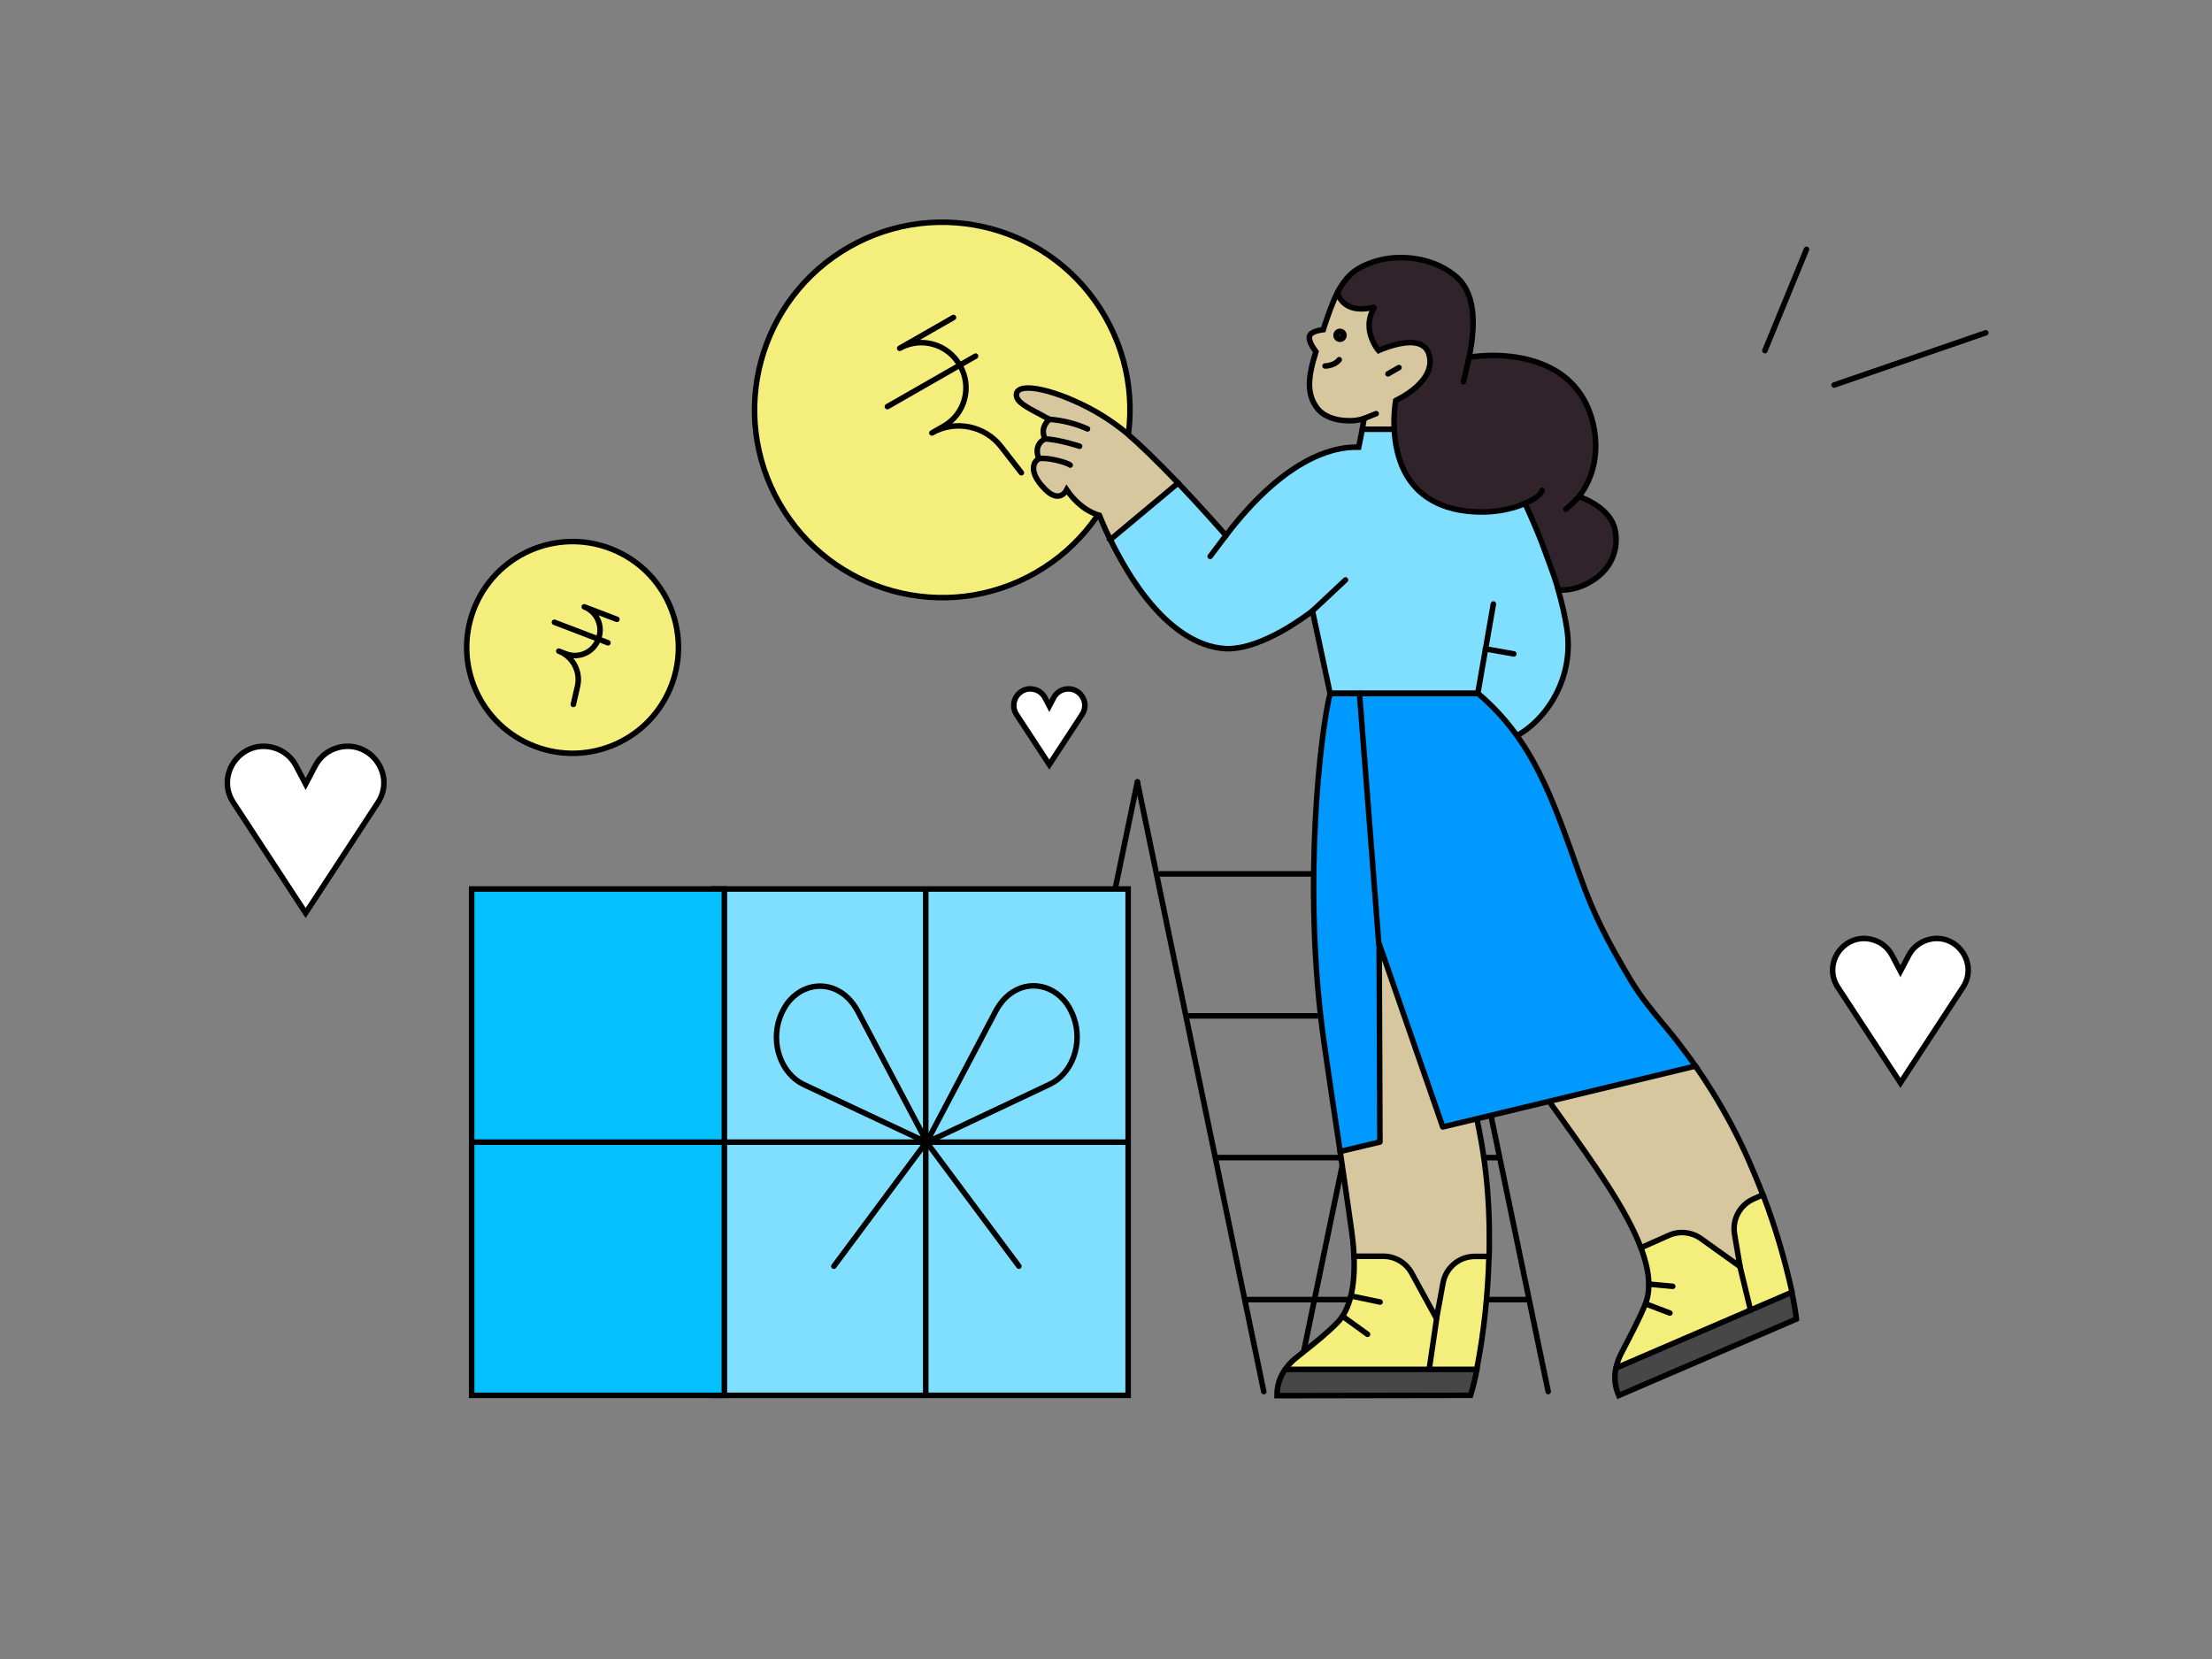 <svg xmlns="http://www.w3.org/2000/svg" height="1200" width="1600" version="1.1" xmlns:xlink="http://www.w3.org/1999/xlink" xmlns:svgjs="http://svgjs.com/svgjs"><rect width="100%" height="100%" fill="#808080" stroke="none"/><rect fill="transparent" width="1600" height="1200"></rect><g><path d="M1326.67 278.5L1436.37 240.73" stroke="#000000" stroke-width="4" stroke-linecap="round" stroke-linejoin="round" opacity="1" fill="none"></path><path d="M1276.59 253.61L1306.7 180.38" stroke="#000000" stroke-width="4" stroke-linecap="round" stroke-linejoin="round" opacity="1" fill="none"></path></g><g><path d="M822.7 565.56L914.13 1006.57" stroke="#000000" stroke-width="4" stroke-linecap="round" stroke-linejoin="round" opacity="1" fill="none"></path><path d="M839.38 632.1H1042.82" stroke="#000000" stroke-width="4" stroke-linecap="round" stroke-linejoin="round" opacity="1" fill="none"></path><path d="M860.07 734.8H1063.51" stroke="#000000" stroke-width="4" stroke-linecap="round" stroke-linejoin="round" opacity="1" fill="none"></path><path d="M880.76 837.33L1084.19 837.33" stroke="#000000" stroke-width="4" stroke-linecap="round" stroke-linejoin="round" opacity="1" fill="none"></path><path d="M901.44 940.03H1104.88" stroke="#000000" stroke-width="4" stroke-linecap="round" stroke-linejoin="round" opacity="1" fill="none"></path><path d="M1028.42 565.56L1119.85 1006.57" stroke="#000000" stroke-width="4" stroke-linecap="round" stroke-linejoin="round" opacity="1" fill="none"></path><path d="M1028.42 565.56L936.99 1006.57" stroke="#000000" stroke-width="4" stroke-linecap="round" stroke-linejoin="round" opacity="1" fill="none"></path><path d="M822.7 565.56L731.27 1006.57" stroke="#000000" stroke-width="4" stroke-linecap="round" stroke-linejoin="round" opacity="1" fill="none"></path></g><g><path d="M749.02 414.33C814.09 377.08 836.64 294.13 799.38 229.06 762.13 163.98 679.19 141.44 614.11 178.69 549.04 215.95 526.49 298.89 563.75 363.97 601 429.04 683.94 451.59 749.02 414.33Z" fill="#f4ee7c" opacity="1" stroke-width="4" stroke="#000000"></path><path d="M738.8 341.97L724.19 323.18C712.37 307.85 690.86 303.55 674.08 313.16L682.93 308.09C698.25 299.12 703.21 279.46 694.32 264.29 685.65 248.78 666.27 243.26 650.77 251.93L689.69 229.65" stroke="#000000" stroke-width="4" stroke-linecap="round" stroke-linejoin="round" opacity="1" fill="none"></path><path d="M705.68 257.58L641.89 294.1" stroke="#000000" stroke-width="4" stroke-linecap="round" stroke-linejoin="round" opacity="1" fill="none"></path></g><g><path d="M244.15 540.85C237.21 542.79 231.4 547.46 228.01 553.92L221.08 567.15 214.14 553.92C210.75 547.46 204.94 542.79 198 540.85 174.61 534.23 155.57 560.21 168.8 580.54L221.08 660.4 273.35 580.54C286.58 560.21 267.54 534.23 244.15 540.85Z" fill="#ffffff" opacity="1" stroke-width="4" stroke="#000000"></path></g><g><path d="M816.02 643.03H516.46V1009.29H816.02V643.03Z" fill="#80dfff" opacity="1" stroke-width="4" stroke="#000000"></path><path d="M523.96 643.03H341.15V1009.29H523.96V643.03Z" fill="#04c0ff" opacity="1" stroke-width="4" stroke="#000000"></path><path d="M523.96 1009.29H341.15V895.25L523.96 969.81V1009.29Z" fill="#80dfff00" opacity="0" stroke-width="4" stroke="#ffffff00"></path><path d="M342.65 826.16H813.77" stroke="#000000" stroke-width="4" stroke-linecap="round" stroke-linejoin="round" opacity="1" fill="none"></path><path d="M669.62 645.01V1009.29" stroke="#000000" stroke-width="4" stroke-linecap="round" stroke-linejoin="round" opacity="1" fill="none"></path><path d="M670.56 826.38L581.4 784.49C565.26 776.82 557.37 755.32 563.94 736.46 565.26 732.73 566.95 729.44 569.01 726.37 580.27 710.8 600.17 708.83 613.5 721.99 616.12 724.62 618.19 727.47 620.06 730.76L670.56 826.38Z" stroke="#000000" stroke-width="4" stroke-linecap="round" stroke-linejoin="round" opacity="1" fill="none"></path><path d="M670.18 826.38L759.34 784.27C775.48 776.6 783.36 755.1 776.79 736.24 775.48 732.51 773.79 729.22 771.72 726.15 760.46 710.58 740.57 708.61 727.24 721.77 724.61 724.4 722.55 727.25 720.67 730.54L670.18 826.38Z" stroke="#000000" stroke-width="4" stroke-linecap="round" stroke-linejoin="round" opacity="1" fill="none"></path><path d="M670.37 826.38L737 915.86" stroke="#000000" stroke-width="4" stroke-linecap="round" stroke-linejoin="round" opacity="1" fill="none"></path><path d="M669.8 826.38L603.17 915.86" stroke="#000000" stroke-width="4" stroke-linecap="round" stroke-linejoin="round" opacity="1" fill="none"></path></g><g><path d="M1394.6 679.73C1388.59 681.41 1383.56 685.46 1380.62 691.05L1374.62 702.51 1368.61 691.05C1365.67 685.46 1360.64 681.41 1354.64 679.73 1334.38 674 1317.89 696.5 1329.35 714.1L1374.62 783.26 1419.89 714.1C1431.34 696.5 1414.86 674 1394.6 679.73Z" fill="#ffffff" opacity="1" stroke-width="4" stroke="#000000"></path></g><g><path d="M1186.94 902.66C1176.7 875.01 1151.55 839.96 1129.25 808.78 1125.72 803.77 1122.08 798.88 1118.66 793.99L1118.44 793.76 1221.65 768.84 1226.31 771.11C1230.86 777.49 1234.39 782.95 1238.03 788.75 1247.93 804.68 1256.81 821.18 1264.43 838.37 1268.19 846.9 1271.72 855.32 1275.13 864.31L1267.05 927.35 1186.94 902.66Z" fill="#d6c79f" opacity="1" stroke-width="4" stroke="#000000"></path><path d="M1143.47 828.69C1138.69 821.98 1133.91 815.27 1129.25 808.67 1125.72 803.66 1124.12 801.5 1120.6 796.6L1118.55 793.65 1210.84 766.79 1211.06 767.24C1191.72 777.71 1174.31 791.48 1159.63 807.76 1148.93 819.7 1144.04 828.58 1143.93 828.69L1143.7 829.04 1143.47 828.69Z" fill="#d6c79f00" opacity="0" stroke-width="4" stroke="#ffffff00"></path><path d="M986.66 302.74C983.13 303.88 979.38 304.44 975.62 304.33 965.38 304.33 956.73 300.8 952.52 294.89 945.58 285.44 945.47 274.4 951.84 254.38 951.16 253.47 946.26 247.21 947.18 243.22 947.74 240.95 951.16 239.24 957.19 238.44L957.76 236.51C960.94 226.95 963.9 218.53 967.43 211.59 972.44 201.8 987 204.31 998.38 199.98 1005.89 197.02 1005.44 196.68 1013.4 196.8 1028.77 196.8 1034.8 193.95 1044.92 203.05 1061.08 217.62 1058.81 241.97 1055.96 256.88L1053.35 258.81C1051.98 267.58 1054.6 296.02 1051.07 313.55V313.78L987.69 317.3 985.41 310.48 986.66 302.74Z" fill="#d6c79f" opacity="1" stroke-width="4" stroke="#000000"></path><path d="M986.66 302.74L995.42 299.21C995.77 299.1 995.99 298.98 996.33 298.98 997.02 298.98 997.7 299.32 998.04 299.89 998.38 300.46 998.5 301.14 998.15 301.83L992.35 315.03 985.41 310.48 986.66 302.74Z" fill="#d6c79f00" opacity="0" stroke-width="4" stroke="#ffffff00"></path><path d="M979.38 908.92C979.04 900.16 978.01 892.87 977.56 889.69 975.4 874.44 972.78 855.78 969.37 832.9L991.21 646.28 1066.66 801.72C1068.59 810.37 1071.55 825.39 1072.69 833.25 1075.53 851.79 1077.01 870.46 1077.24 889.23 1077.24 895.6 1077.36 902.09 1077.13 908.69L1040.26 974.01 979.38 908.92Z" fill="#d6c79f" opacity="1" stroke-width="4" stroke="#000000"></path><path d="M983.25 771.8L990.64 657.32C990.87 654.36 994.85 653.56 996.11 656.18L1066.55 801.5C1066.66 801.72 1066.77 801.95 1066.77 802.18 1067.23 804.23 1067.68 806.62 1068.14 809.23 1069.05 813.56 1069.96 818.45 1070.76 822.78 1070.98 823.8 1070.53 824.82 1069.73 825.51L1046.86 844.28C1045.61 845.31 1043.79 845.08 1042.76 843.94L983.7 773.96C983.36 773.28 983.13 772.48 983.25 771.8Z" fill="#d6c79f00" opacity="0" stroke-width="4" stroke="#ffffff00"></path><path d="M930.22 991.65L929.65 990.51C931.81 987.44 934.2 984.82 937.05 982.54 938.53 981.41 940.23 979.93 942.28 978.33 950.02 972.19 960.6 963.77 967.77 956.26 976.31 947.15 980.29 930.76 979.38 908.91V908.68H1000.54C1009.08 908.68 1016.93 913.35 1021.03 920.74L1038.89 953.41C1039.01 953.53 1039.12 953.53 1039.12 953.41L1043.79 927.91C1045.83 916.87 1055.51 908.79 1066.77 908.79H1077.01V909.02C1076.22 936.56 1073.37 963.65 1068.14 990.62 1068.14 990.62 1068.14 990.62 1068.14 990.74L1067.34 991.65H1067.23 930.22Z" fill="#f4ee7c" opacity="1" stroke-width="4" stroke="#000000"></path><path d="M803.11 390.36C798.22 380.57 795.72 373.75 795.26 372.72 793.89 372.38 781.95 369.42 771.59 354.29 771.02 355.42 768.86 358.84 764.99 358.84 762.26 358.84 759.3 357.25 756 353.95 748.15 346.09 747.13 340.52 747.69 337.22 748.04 334.83 749.4 332.89 751.45 331.76 749.97 328.11 749.86 324.93 751.11 322.2 752.02 320.15 753.73 318.44 755.89 317.42 752.13 309.68 757.71 304.44 759.07 303.31 757.03 302.28 755.2 301.26 753.38 300.23 742.35 294.43 735.18 290.68 735.18 285.67 735.18 283.39 736.66 280.66 743.71 280.66 751.34 280.66 763.63 284.08 776.6 289.77 790.25 295.68 803.11 303.53 814.61 312.98 824.73 321.63 837.14 333.69 852.16 349.39L852.04 351.67 805.62 391.16 803.11 390.36Z" fill="#d6c79f" opacity="1" stroke-width="4" stroke="#000000"></path><path d="M1096.13 532.72C1083.5 513.83 1069.85 504.04 1068.82 503.24L962.42 502.45 962.08 501.54 949.34 441.91C945.92 444.53 913.95 469.22 888.12 469.22 887.32 469.22 886.52 469.22 885.73 469.1 868.88 468.08 835.77 456.59 803.23 390.47L803.11 390.36 852.16 349.39 852.27 349.51C869.91 368.06 884.93 385.24 886.75 387.29 929.08 331.76 963.68 323.45 980.52 323.45 980.97 323.45 981.43 323.45 981.77 323.45H982.45C982.57 323.45 982.68 323.45 982.79 323.45L985.41 310.48H1052.89C1052.89 310.48 1051.41 317.87 1051.07 319.47 1053.57 319.81 1074.51 323.45 1088.96 339.38 1095.34 346.21 1117.52 355.2 1126.29 377.73 1131.64 391.16 1123.56 414.03 1127.08 426.55 1129.93 436.67 1132.09 446.23 1133.34 454.54 1138.92 490.04 1118.89 520.65 1096.36 532.6L1096.13 532.72Z" fill="#80dfff" opacity="1" stroke-width="4" stroke="#000000"></path><path d="M1068.82 503.24L1068.93 501.54 1080.2 436.9C1089.42 440.2 1091.12 451.81 1092.95 464.21 1094.42 473.88 1095.9 483.78 1100.8 491.64 1109.79 506.09 1120.37 510.64 1120.37 510.64 1113.77 520.08 1105.35 527.82 1096.47 532.49 1096.47 532.49 1069.05 503.36 1068.82 503.24Z" fill="#80dfff00" opacity="0" stroke-width="4" stroke="#ffffff00"></path><path d="M1130.27 426.77C1128.56 426.77 1127.2 426.55 1127.2 426.55 1127.2 426.55 1124.69 418.47 1124.01 416.53 1117.18 397.87 1115.02 390.25 1103.07 364.07 1094.2 368.4 1081.11 370.45 1071.21 370.33 1057.9 370.22 1044.7 367.71 1033.54 360.55 1024.1 354.63 1012.15 342.45 1009.08 317.42 1007.94 308.2 1008.17 298.87 1009.53 289.77L1009.65 289.65C1009.65 289.65 1040.14 275.88 1033.43 255.74 1031.72 250.51 1027.17 247.78 1020.12 247.78 1009.76 247.78 997.13 253.58 997.13 253.58 997.02 253.47 984.39 238.33 993.83 222.97 994.06 222.63 993.72 222.17 993.38 222.29 990.42 222.97 987.57 223.42 984.5 223.42 970.05 223.42 967.43 211.7 967.43 211.7V211.59C972.89 200.89 979.72 194.52 990.08 190.65 997.59 187.69 1005.55 186.21 1013.52 186.33 1028.88 186.33 1043.56 191.45 1053.8 200.55 1069.16 214.43 1066.2 240.15 1062.79 258.02L1062.68 258.36C1068.37 257.56 1074.06 257.11 1079.75 257.11 1099.55 257.11 1134.82 262.11 1148.82 295.46 1155.99 312.75 1158.04 338.47 1142.1 359.18 1144.84 360.09 1164.98 367.37 1168.16 383.19 1170.44 393.32 1167.82 403.9 1161.22 411.87 1153.71 420.74 1141.31 426.77 1130.27 426.77Z" fill="#30242a" opacity="1" stroke-width="4" stroke="#000000"></path><path d="M969.37 832.9C967.89 822.89 966.41 812.99 964.93 803.43 961.74 781.81 958.78 761.78 957.3 751.09 941.83 638.77 955.48 527.48 962.08 501.76V501.54L1068.93 501.54H1069.05C1108.65 535.22 1122.53 576.07 1142.79 633.42 1152.8 661.64 1162.02 679.28 1178.97 708.07 1186.37 720.59 1195.02 731.06 1203.44 741.19 1207.99 746.65 1212.2 751.77 1216.07 757 1219.94 762.12 1223.35 766.68 1226.43 771.11L1043.67 815.15C1043.56 815.15 1043.56 815.15 1043.56 815.04L997.81 683.26C997.81 683.15 997.59 683.15 997.59 683.26L998.15 825.96C998.15 826.08 998.15 826.08 998.04 826.08L969.37 832.9Z" fill="#0099ff" opacity="1" stroke-width="4" stroke="#000000"></path><path d="M997.36 683.26L983.36 501.54" stroke="#000000" stroke-width="4" stroke-linecap="round" stroke-linejoin="round" opacity="1" fill="none"></path><path d="M923.73 1009.51V1009.28C923.62 1002.57 925.67 996.08 929.54 990.62L929.65 990.51H1068.25V990.74C1067.11 997 1065.52 1003.25 1063.7 1009.28L923.73 1009.51Z" fill="#474747" opacity="1" stroke-width="4" stroke="#000000"></path><path d="M1170.89 1009.4C1168.16 1003.25 1167.37 996.31 1168.85 989.6L1169.53 988.92 1295.16 934.28 1296.07 934.74C1297.43 941 1298.57 947.49 1299.37 953.98V954.09L1170.89 1009.4Z" fill="#474747" opacity="1" stroke-width="4" stroke="#000000"></path><path d="M1169.3 989.37C1169.07 989.48 1168.85 989.26 1168.96 989.03 1169.76 985.73 1170.89 982.43 1172.49 979.36 1173.17 977.99 1174.08 976.28 1174.99 974.46 1179.43 965.93 1186.26 953.07 1190.24 942.94 1194.22 932.59 1193.2 919.5 1187.05 902.77 1187.05 902.66 1187.05 902.55 1187.17 902.43L1207.42 893.44C1214.93 890.14 1223.69 891.17 1230.41 895.95L1258.06 915.75C1258.29 915.86 1258.52 915.75 1258.52 915.52L1254.65 892.76C1252.83 882.06 1258.52 871.48 1268.53 867.16L1275.24 864.2 1275.36 864.43C1284.01 887.18 1290.95 910.63 1296.18 934.41 1296.18 934.52 1296.18 934.64 1296.07 934.75L1169.3 989.37Z" fill="#f4ee7c" opacity="1" stroke-width="4" stroke="#000000"></path><path d="M977.1 937.37L998.27 941.8" stroke="#000000" stroke-width="4" stroke-linecap="round" stroke-linejoin="round" opacity="1" fill="none"></path><path d="M971.07 952.05L989.17 965.13" stroke="#000000" stroke-width="4" stroke-linecap="round" stroke-linejoin="round" opacity="1" fill="none"></path><path d="M1039.23 953.3L1033.77 990.51" stroke="#000000" stroke-width="4" stroke-linecap="round" stroke-linejoin="round" opacity="1" fill="none"></path><path d="M1258.4 915.4L1266.25 947.84" stroke="#000000" stroke-width="4" stroke-linecap="round" stroke-linejoin="round" opacity="1" fill="none"></path><path d="M1192.63 928.83L1209.93 930.43" stroke="#000000" stroke-width="4" stroke-linecap="round" stroke-linejoin="round" opacity="1" fill="none"></path><path d="M1190.24 943.06L1207.88 949.77" stroke="#000000" stroke-width="4" stroke-linecap="round" stroke-linejoin="round" opacity="1" fill="none"></path><path d="M1080.2 436.9L1068.93 501.54 962.08 501.54" stroke="#000000" stroke-width="4" stroke-linecap="round" stroke-linejoin="round" opacity="1" fill="none"></path><path d="M1094.99 472.97L1074.4 469.33" stroke="#000000" stroke-width="4" stroke-linecap="round" stroke-linejoin="round" opacity="1" fill="none"></path><path d="M886.75 387.29L875.37 402.42" stroke="#000000" stroke-width="4" stroke-linecap="round" stroke-linejoin="round" opacity="1" fill="none"></path><path d="M949.34 441.91L973.23 419.49" stroke="#000000" stroke-width="4" stroke-linecap="round" stroke-linejoin="round" opacity="1" fill="none"></path><path d="M759.07 303.3C768.4 303.98 778.08 306.37 786.61 310.24" stroke="#000000" stroke-width="4" stroke-linecap="round" stroke-linejoin="round" opacity="1" fill="none"></path><path d="M755.89 317.42C766.93 318.1 780.92 322.77 780.92 322.77" stroke="#000000" stroke-width="4" stroke-linecap="round" stroke-linejoin="round" opacity="1" fill="none"></path><path d="M751.45 331.76C757.71 330.62 771.93 334.49 774.09 336.42" stroke="#000000" stroke-width="4" stroke-linecap="round" stroke-linejoin="round" opacity="1" fill="none"></path><path d="M986.66 302.74C992.35 300.35 995.42 299.21 995.42 299.21" stroke="#000000" stroke-width="4" stroke-linecap="round" stroke-linejoin="round" opacity="1" fill="none"></path><path d="M1011.92 265.87L1003.96 270.42" stroke="#000000" stroke-width="4" stroke-linecap="round" stroke-linejoin="round" opacity="1" fill="none"></path><path d="M1103.07 364.07C1114.45 359.52 1115.48 354.63 1115.48 354.63" stroke="#000000" stroke-width="4" stroke-linecap="round" stroke-linejoin="round" opacity="1" fill="none"></path><path d="M1142.1 359.18C1139.37 362.48 1135.85 365.55 1132.55 368.28" stroke="#000000" stroke-width="4" stroke-linecap="round" stroke-linejoin="round" opacity="1" fill="none"></path><path d="M1062.68 258.35L1058.58 276.1" stroke="#000000" stroke-width="4" stroke-linecap="round" stroke-linejoin="round" opacity="1" fill="none"></path><path d="M968.68 260.18C965.27 264.73 958.44 264.73 958.44 264.73" stroke="#000000" stroke-width="4" stroke-linecap="round" stroke-linejoin="round" opacity="1" fill="none"></path><path d="M969.25 245.39C970.82 245.39 972.1 244.11 972.1 242.54 972.1 240.97 970.82 239.7 969.25 239.7 967.68 239.7 966.41 240.97 966.41 242.54 966.41 244.11 967.68 245.39 969.25 245.39Z" fill="#231f20" opacity="1" stroke-width="4" stroke="#000000"></path><path d="M949.34 441.91L964.02 428.14C964.93 427.46 968 427.11 969.14 427.11 970.73 427.11 972.1 428.82 973.12 430.07 974.14 431.21 974.49 432.8 974.14 434.4 970.62 451.92 957.64 477.18 957.53 477.53L957.08 478.44 949.34 441.91Z" fill="#80dfff00" opacity="0" stroke-width="4" stroke="#ffffff00"></path></g><g><path d="M386.79 539.82C426.29 554.94 470.55 535.17 485.67 495.67 500.78 456.17 481.01 411.9 441.51 396.79 402.01 381.68 357.74 401.44 342.63 440.95 327.52 480.45 347.29 524.71 386.79 539.82Z" fill="#f4ee7c" opacity="1" stroke-width="4" stroke="#000000"></path><path d="M414.73 509.52L417.72 496.44C420.2 485.81 414.39 474.88 404.2 470.98L409.58 473.04C418.97 476.52 429.32 471.67 432.77 462.37 436.45 453.05 431.94 442.62 422.62 438.94L446.24 447.98" stroke="#000000" stroke-width="4" stroke-linecap="round" stroke-linejoin="round" opacity="1" fill="none"></path><path d="M439.76 464.94L401.03 450.12" stroke="#000000" stroke-width="4" stroke-linecap="round" stroke-linejoin="round" opacity="1" fill="none"></path></g><g><path d="M769.48 498.75C766.33 499.63 763.69 501.75 762.15 504.69L759 510.7 755.84 504.69C754.3 501.75 751.66 499.63 748.51 498.75 737.88 495.74 729.23 507.54 735.24 516.78L759 553.07 782.75 516.78C788.76 507.54 780.11 495.74 769.48 498.75Z" fill="#ffffff" opacity="1" stroke-width="4" stroke="#000000"></path></g></svg>